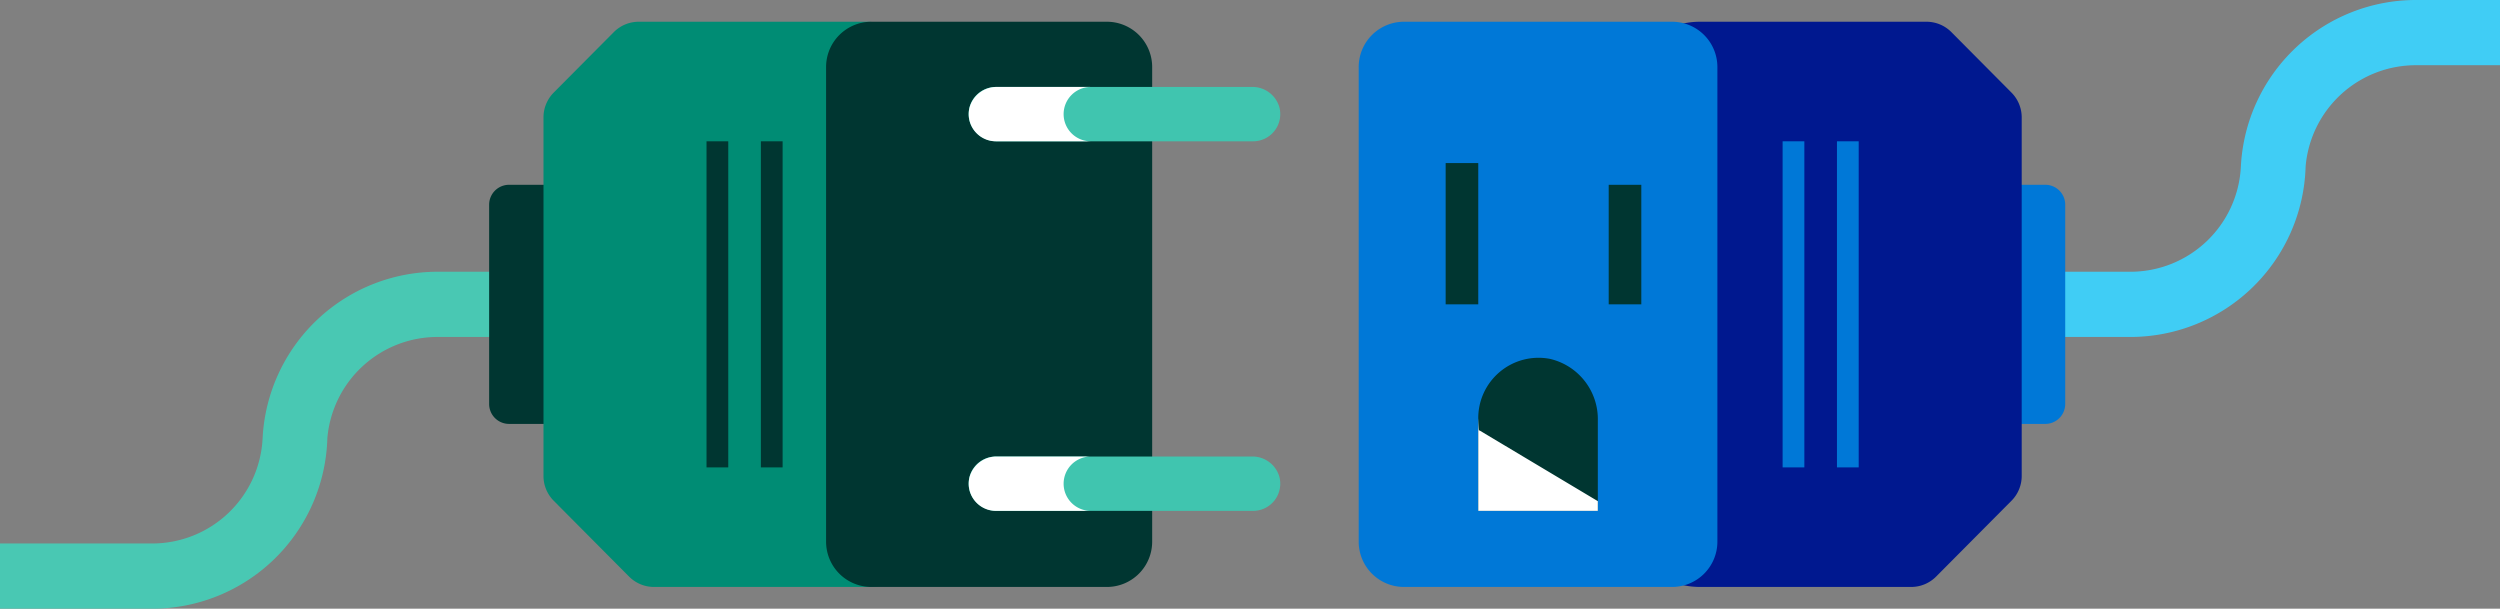 <svg xmlns="http://www.w3.org/2000/svg" viewBox="0 0 328.571 80"><rect x="0" y="0" width="328.571" height="80" fill="#808080" stroke="none"/><title>zerodata-invalid-workitem-type</title><path d="M328.571 0h-11.09a23.04 23.04 0 0 0-22.964 21.826 14.534 14.534 0 0 1-14.491 13.889H260v8.571h20.023a23.046 23.046 0 0 0 23-22.4 14.539 14.539 0 0 1 14.463-13.315h11.086z" fill="#40cdf5"/><path d="M244.05 55.714h24.756a2.621 2.621 0 0 0 2.623-2.619V26.907a2.621 2.621 0 0 0-2.621-2.622H244.05a2.621 2.621 0 0 0-2.621 2.621V53.1a2.621 2.621 0 0 0 2.621 2.614z" fill="#0078d7"/><path d="M223.428 2.857h29.763a4.618 4.618 0 0 1 3.275 1.362l7.9 7.952a4.618 4.618 0 0 1 1.343 3.256v47.13a4.618 4.618 0 0 1-1.343 3.256l-9.907 9.967a4.618 4.618 0 0 1-3.275 1.362h-27.76a10.571 10.571 0 0 1-10.571-10.571V13.43a10.571 10.571 0 0 1 10.57-10.573z" fill="#00188f"/><path d="M68.571 35.714h-11.09A23.041 23.041 0 0 0 34.517 57.54a14.534 14.534 0 0 1-14.491 13.889H0V80h20.023a23.046 23.046 0 0 0 23-22.4 14.539 14.539 0 0 1 14.463-13.314h11.085z" fill="#49c8b3"/><path d="M66.907 55.714h24.756a2.621 2.621 0 0 0 2.623-2.614V26.907a2.621 2.621 0 0 0-2.621-2.621H66.907a2.621 2.621 0 0 0-2.621 2.621V53.1a2.621 2.621 0 0 0 2.621 2.614z" fill="#003631"/><path d="M113.714 2.857H83.951a4.62 4.62 0 0 0-3.277 1.363l-7.9 7.949a4.622 4.622 0 0 0-1.344 3.258v47.13a4.618 4.618 0 0 0 1.343 3.256l9.907 9.967a4.618 4.618 0 0 0 3.275 1.362h27.76a10.571 10.571 0 0 0 10.571-10.571V13.43a10.571 10.571 0 0 0-10.57-10.573z" fill="#008c74"/><path d="M184.524 77.143h35.239a5.953 5.953 0 0 0 5.951-5.953V8.81a5.953 5.953 0 0 0-5.953-5.953h-35.237a5.953 5.953 0 0 0-5.953 5.953v62.381a5.951 5.951 0 0 0 5.951 5.951z" fill="#0078d7"/><path d="M114.524 77.143h30.953a5.953 5.953 0 0 0 5.951-5.953V8.81a5.953 5.953 0 0 0-5.953-5.953h-30.951a5.953 5.953 0 0 0-5.953 5.953v62.381a5.951 5.951 0 0 0 5.951 5.951zm95.476-10V55.26a8.134 8.134 0 0 0-6.274-8.09 7.923 7.923 0 0 0-9.44 7.9v12.07zm-20-45.714h4.286V40H190zm21.429 2.857h4.286V40h-4.286z" fill="#003631"/><path d="M164.687 18.571h-33.638a3.68 3.68 0 0 1-3.631-2.683 3.571 3.571 0 0 1 3.464-4.46h33.638a3.68 3.68 0 0 1 3.631 2.683 3.571 3.571 0 0 1-3.464 4.46z" fill="#40c5af"/><path d="M139.79 15a3.571 3.571 0 0 1 3.571-3.571h-12.3a3.68 3.68 0 0 0-3.631 2.683 3.571 3.571 0 0 0 3.464 4.46h12.467A3.571 3.571 0 0 1 139.79 15z" fill="#fff"/><path d="M164.687 67.143h-33.638a3.68 3.68 0 0 1-3.631-2.683 3.571 3.571 0 0 1 3.463-4.46h33.639a3.68 3.68 0 0 1 3.631 2.683 3.571 3.571 0 0 1-3.464 4.46z" fill="#40c5af"/><path d="M139.79 63.571A3.571 3.571 0 0 1 143.361 60h-12.3a3.68 3.68 0 0 0-3.631 2.683 3.571 3.571 0 0 0 3.464 4.46h12.467a3.571 3.571 0 0 1-3.571-3.572zm54.619-7.024c-.076.45-.123-1.947-.123-1.474v12.07H210v-1.277z" fill="#fff"/><path d="M100 18.571h2.857v42.858H100zm-7.143 0h2.857v42.858h-2.857z" fill="#003631"/><path d="M241.429 18.571h2.857v42.858h-2.857zm-7.143 0h2.857v42.858h-2.857z" fill="#0078d7"/></svg>